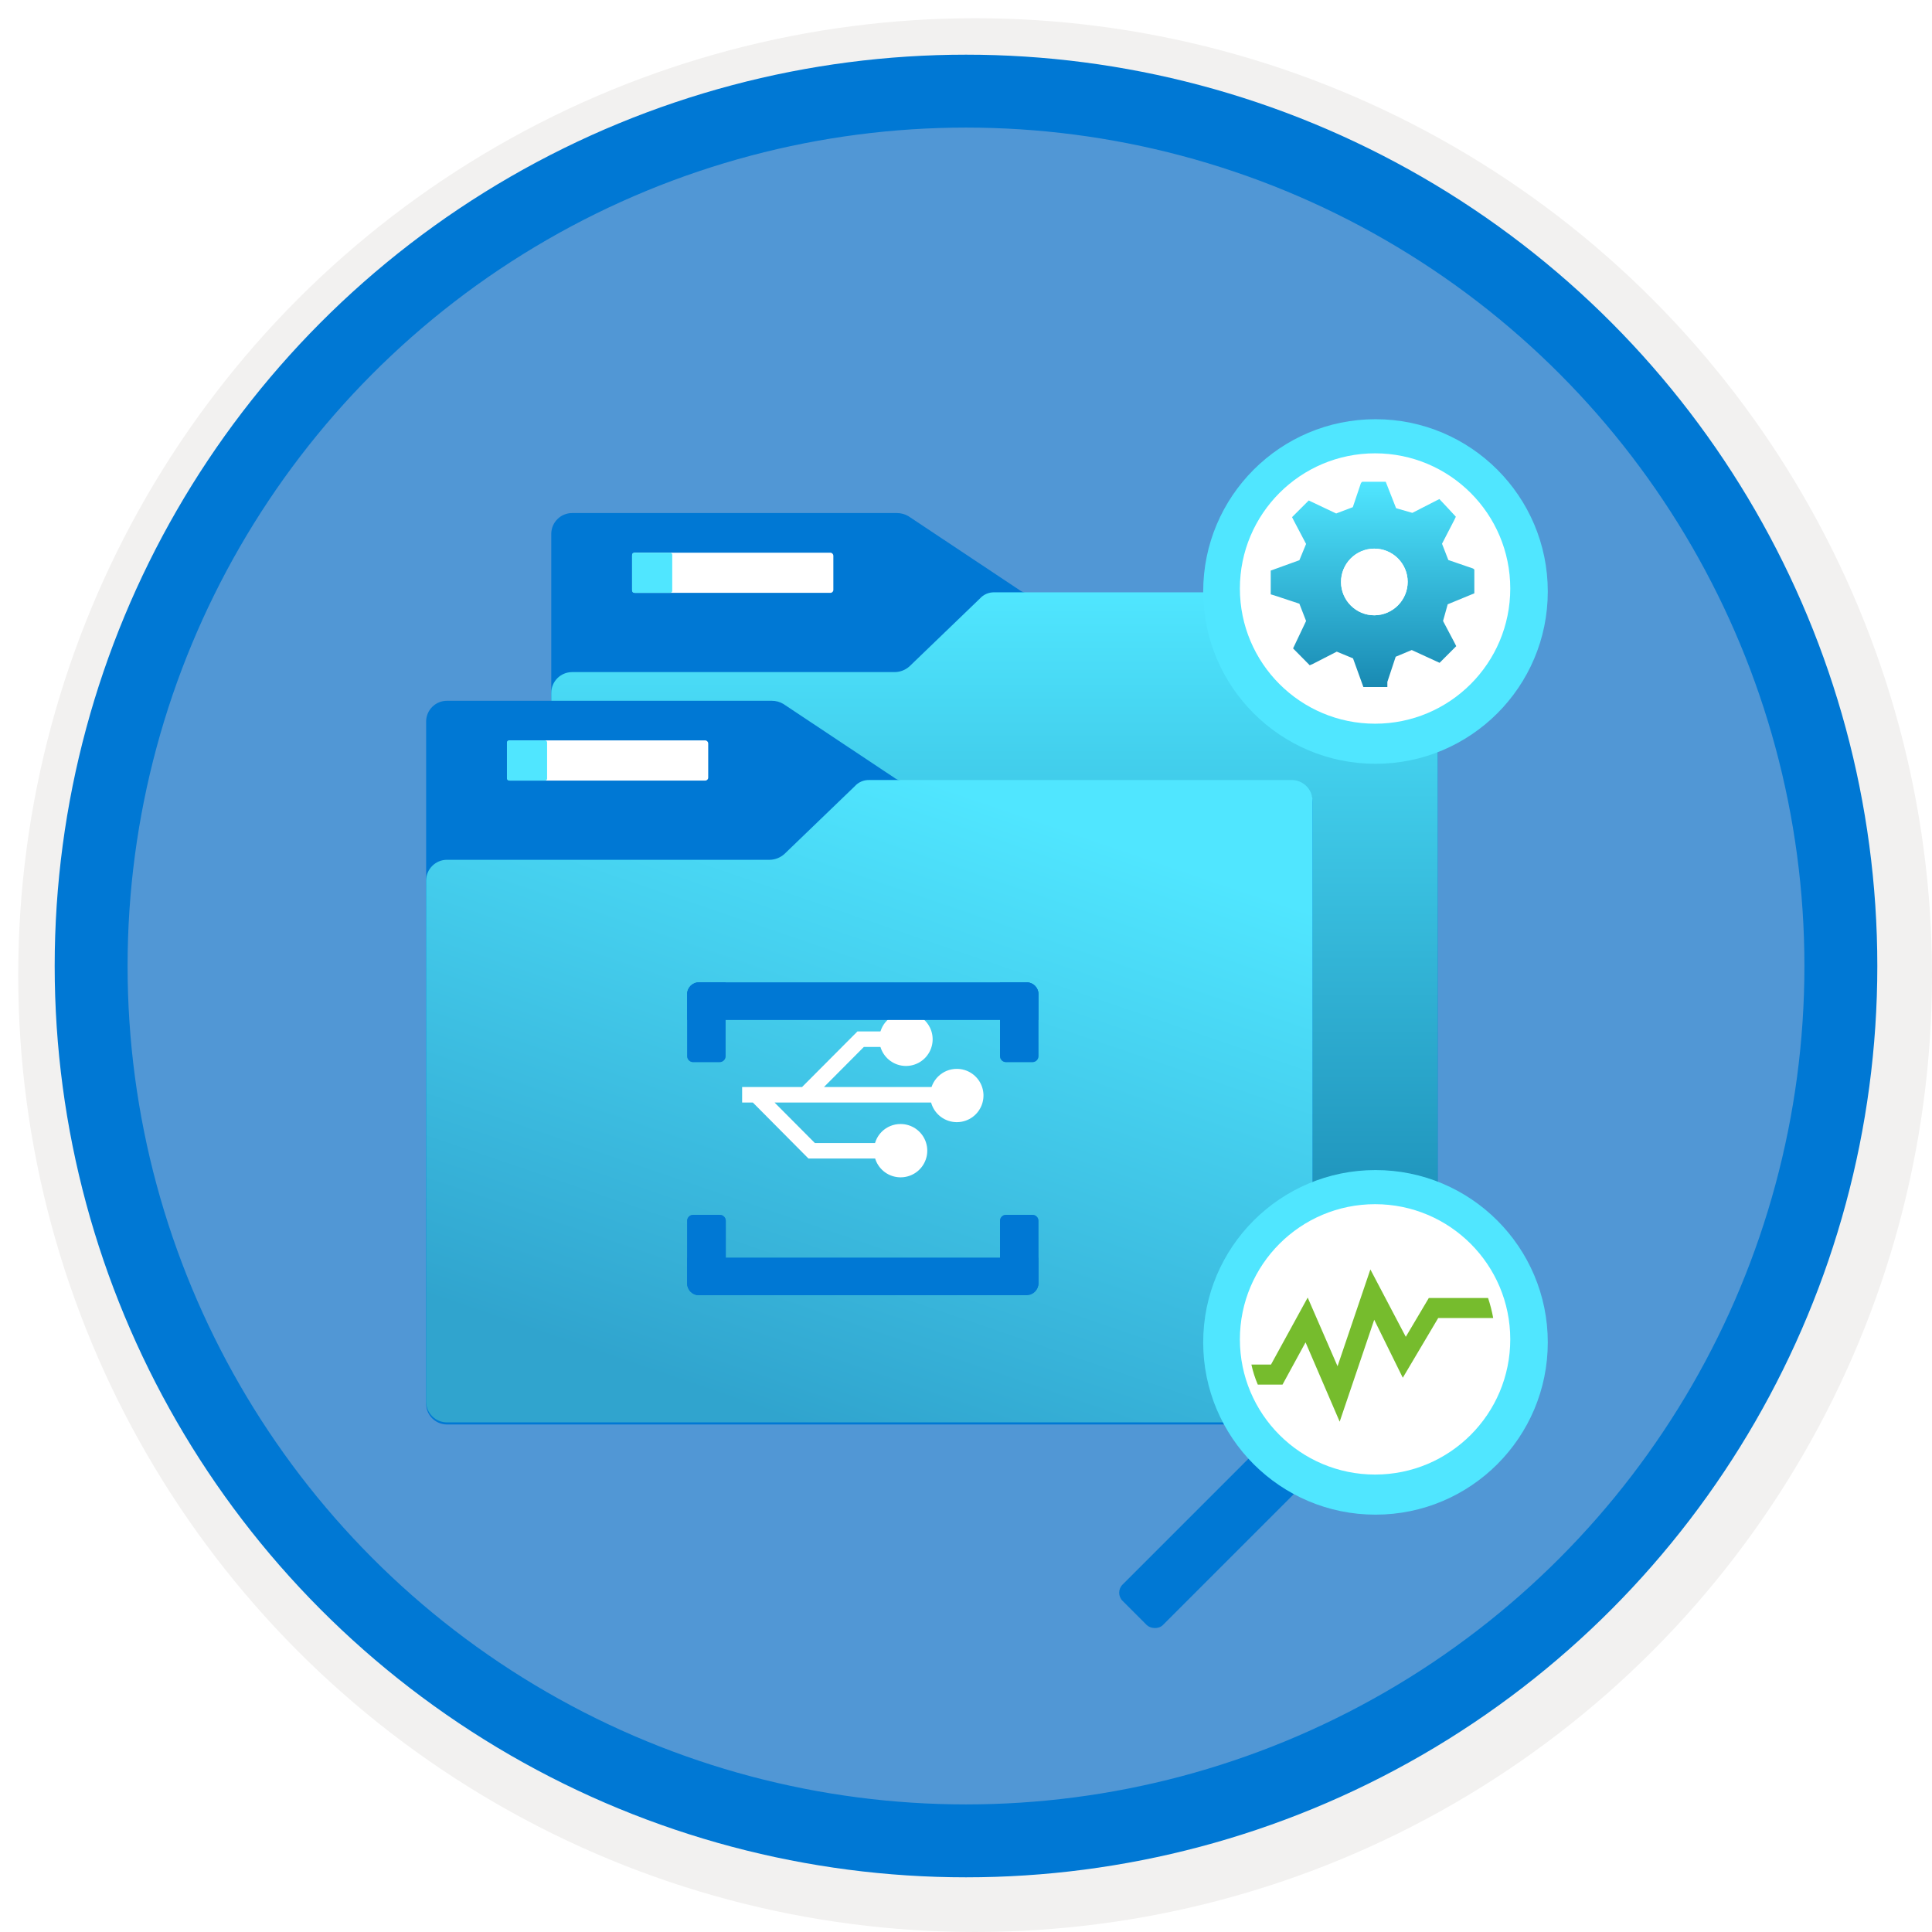 <svg width="106" height="106" viewBox="0 0 106 106" fill="none" xmlns="http://www.w3.org/2000/svg">
<g filter="url(#filter0_d)">
<circle cx="53" cy="53" r="49" fill="#5197D5"/>
<circle cx="53" cy="53" r="50.75" stroke="#F2F1F0" stroke-width="3.5"/>
</g>
<circle cx="53" cy="53" r="48" stroke="#0078D4" stroke-width="4"/>
<g filter="url(#filter1_d)">
<path d="M77.733 30.555H56.536C56.309 30.564 56.086 30.493 55.906 30.355L49.842 26.321C49.651 26.208 49.434 26.149 49.212 26.149H31.39C30.769 26.149 30.262 26.644 30.246 27.265V64.74C30.262 65.361 30.769 65.856 31.39 65.856H77.733C78.354 65.856 78.862 65.361 78.877 64.74V31.699C78.877 31.067 78.365 30.555 77.733 30.555Z" fill="#0078D4"/>
<rect x="34.68" y="28.324" width="11.042" height="2.203" rx="0.16" fill="white"/>
<rect x="34.68" y="28.324" width="2.203" height="2.203" rx="0.11" fill="#50E6FF"/>
<path d="M77.733 30.498H54.562C54.257 30.488 53.964 30.614 53.761 30.841L49.899 34.56C49.678 34.758 49.394 34.87 49.098 34.875H31.39C30.758 34.875 30.246 35.387 30.246 36.019V64.626C30.262 65.246 30.769 65.742 31.39 65.741H77.733C78.354 65.742 78.862 65.246 78.877 64.626V31.699C78.893 31.386 78.78 31.08 78.563 30.853C78.347 30.626 78.047 30.497 77.733 30.498Z" fill="url(#paint0_linear)"/>
</g>
<g filter="url(#filter2_d)">
<circle cx="75.467" cy="30.453" r="9.453" fill="#50E6FF"/>
<circle cx="75.444" cy="30.289" r="7.417" fill="white"/>
<path fill-rule="evenodd" clip-rule="evenodd" d="M80.89 29.249V30.553L79.429 31.155L79.173 32.07L79.808 33.274L79.897 33.452L78.983 34.366L77.456 33.664L76.575 34.032L76.118 35.414V35.693H74.802L74.234 34.121L73.342 33.753L72.038 34.422L71.859 34.5L70.945 33.575L71.659 32.07L71.291 31.122L69.908 30.665L69.719 30.609V29.305L71.291 28.736L71.659 27.844L70.979 26.551L70.889 26.373L71.804 25.459L73.309 26.172L74.223 25.826L74.669 24.5L74.736 24.433H76.029L76.597 25.882L77.489 26.139L78.794 25.47L78.972 25.381L79.463 25.904L79.875 26.35L79.808 26.495L79.117 27.833L79.463 28.725L80.823 29.193L80.89 29.249ZM73.576 29.94C73.582 30.95 74.406 31.764 75.416 31.758C76.423 31.745 77.233 30.925 77.233 29.918C77.227 28.908 76.403 28.095 75.393 28.101C74.384 28.107 73.57 28.931 73.576 29.94Z" fill="url(#paint1_linear)"/>
<path d="M75.416 31.758C74.406 31.764 73.582 30.95 73.576 29.94C73.57 28.931 74.384 28.107 75.393 28.101C76.403 28.095 77.227 28.908 77.233 29.918C77.233 30.925 76.423 31.745 75.416 31.758Z" fill="white"/>
</g>
<g filter="url(#filter3_d)">
<path d="M70.867 40.854H49.67C49.443 40.863 49.22 40.792 49.04 40.654L42.976 36.62C42.785 36.507 42.568 36.448 42.346 36.449H24.524C23.903 36.448 23.395 36.943 23.38 37.564V75.039C23.395 75.66 23.903 76.155 24.524 76.155H70.867C71.488 76.155 71.996 75.66 72.011 75.039V41.998C72.011 41.366 71.499 40.854 70.867 40.854Z" fill="#0078D4"/>
<rect x="27.814" y="38.623" width="11.042" height="2.203" rx="0.16" fill="white"/>
<rect x="27.814" y="38.623" width="2.203" height="2.203" rx="0.11" fill="#50E6FF"/>
<path d="M70.867 40.796H47.696C47.391 40.787 47.098 40.912 46.895 41.14L43.033 44.859C42.812 45.056 42.528 45.168 42.232 45.173H24.524C23.892 45.173 23.38 45.686 23.38 46.318V74.924C23.395 75.545 23.903 76.04 24.524 76.04H70.867C71.488 76.04 71.996 75.545 72.011 74.924V41.998C72.027 41.685 71.914 41.379 71.697 41.151C71.481 40.924 71.181 40.796 70.867 40.796Z" fill="url(#paint2_linear)"/>
</g>
<path d="M52.962 59.64H45.207L47.395 57.441H51.057V56.591H47.043L44.005 59.64H40.717V60.491H41.306L44.356 63.563H48.903V62.713H44.708L42.497 60.491H52.962V59.64Z" fill="white"/>
<path fill-rule="evenodd" clip-rule="evenodd" d="M49.708 55.559C50.3 55.559 50.834 55.917 51.06 56.465C51.286 57.013 51.158 57.642 50.738 58.06C50.317 58.477 49.686 58.6 49.14 58.37C48.594 58.14 48.24 57.603 48.245 57.01C48.245 56.623 48.4 56.253 48.674 55.98C48.949 55.708 49.321 55.556 49.708 55.559ZM51.034 60.094C51.029 60.687 51.383 61.224 51.929 61.453C52.475 61.683 53.106 61.561 53.527 61.144C53.947 60.726 54.075 60.096 53.849 59.548C53.623 59.001 53.089 58.643 52.497 58.643C51.702 58.643 51.053 59.277 51.034 60.072V60.094ZM48.845 64.481C48.299 64.251 47.946 63.714 47.95 63.121C47.95 62.734 48.105 62.364 48.379 62.091C48.654 61.819 49.026 61.667 49.413 61.67C50.005 61.67 50.539 62.028 50.765 62.575C50.991 63.123 50.864 63.753 50.443 64.171C50.022 64.588 49.391 64.71 48.845 64.481Z" fill="white"/>
<g filter="url(#filter4_d)">
<path d="M38.348 51.897H39.81V55.945C39.81 56.126 39.663 56.273 39.481 56.273H38.03C37.849 56.273 37.702 56.126 37.702 55.945V52.544C37.702 52.187 37.991 51.897 38.348 51.897Z" fill="#0078D4"/>
<path opacity="0.5" d="M38.348 51.897H39.81V55.945C39.81 56.126 39.663 56.273 39.481 56.273H38.03C37.849 56.273 37.702 56.126 37.702 55.945V52.544C37.702 52.187 37.991 51.897 38.348 51.897Z" fill="#0078D4"/>
<path d="M54.866 51.897H56.329C56.686 51.897 56.975 52.187 56.975 52.544V55.945C56.975 56.126 56.828 56.273 56.646 56.273H55.184C55.007 56.267 54.866 56.122 54.866 55.945V51.897Z" fill="#0078D4"/>
<path opacity="0.5" d="M54.866 51.897H56.329C56.686 51.897 56.975 52.187 56.975 52.544V55.945C56.975 56.126 56.828 56.273 56.646 56.273H55.184C55.007 56.267 54.866 56.122 54.866 55.945V51.897Z" fill="#0078D4"/>
<path d="M56.975 52.544V53.961H37.701V52.544C37.701 52.187 37.99 51.897 38.347 51.897H56.34C56.693 51.903 56.975 52.191 56.975 52.544Z" fill="#0078D4"/>
<path d="M38.03 64.652H39.492C39.674 64.652 39.821 64.799 39.821 64.981V69.062H38.347C38.176 69.062 38.012 68.994 37.891 68.873C37.769 68.752 37.701 68.587 37.701 68.416V65.015C37.691 64.922 37.722 64.829 37.785 64.76C37.847 64.691 37.937 64.651 38.03 64.652Z" fill="#0078D4"/>
<path opacity="0.5" d="M38.03 64.652H39.492C39.674 64.652 39.821 64.799 39.821 64.981V69.062H38.347C38.176 69.062 38.012 68.994 37.891 68.873C37.769 68.752 37.701 68.587 37.701 68.416V65.015C37.691 64.922 37.722 64.829 37.785 64.76C37.847 64.691 37.937 64.651 38.03 64.652Z" fill="#0078D4"/>
<path d="M55.184 64.652H56.646C56.828 64.652 56.975 64.799 56.975 64.981V68.382C56.975 68.739 56.686 69.028 56.329 69.028H54.866V65.015C54.857 64.924 54.886 64.833 54.946 64.764C55.006 64.695 55.092 64.654 55.184 64.652V64.652Z" fill="#0078D4"/>
<path opacity="0.5" d="M55.184 64.652H56.646C56.828 64.652 56.975 64.799 56.975 64.981V68.382C56.975 68.739 56.686 69.028 56.329 69.028H54.866V65.015C54.857 64.924 54.886 64.833 54.946 64.764C55.006 64.695 55.092 64.654 55.184 64.652V64.652Z" fill="#0078D4"/>
<path d="M37.701 68.415V66.998H56.975V68.415C56.975 68.772 56.686 69.062 56.329 69.062H38.347C37.99 69.062 37.701 68.772 37.701 68.415Z" fill="#0078D4"/>
</g>
<g filter="url(#filter5_d)">
<rect x="61.143" y="85.385" width="13.782" height="3.135" rx="0.63" transform="rotate(-45 61.143 85.385)" fill="#0078D4"/>
<circle cx="75.467" cy="71.649" r="9.453" fill="#50E6FF"/>
<circle cx="75.444" cy="71.485" r="7.417" fill="white"/>
<path d="M71.63 71.649L73.502 76.001L75.397 70.409L76.965 73.591L78.907 70.315H81.925C81.857 69.943 81.763 69.575 81.644 69.216H78.392L77.129 71.345L75.186 67.648L73.385 72.959L71.747 69.192L69.734 72.866H68.658C68.74 73.243 68.857 73.611 69.009 73.966H70.366L71.63 71.649Z" fill="#76BC2D"/>
</g>
<defs>
<filter id="filter0_d" x="0.5" y="0.5" width="105.5" height="105.5" filterUnits="userSpaceOnUse" color-interpolation-filters="sRGB">
<feFlood flood-opacity="0" result="BackgroundImageFix"/>
<feColorMatrix in="SourceAlpha" type="matrix" values="0 0 0 0 0 0 0 0 0 0 0 0 0 0 0 0 0 0 127 0"/>
<feOffset dx="0.5" dy="0.5"/>
<feColorMatrix type="matrix" values="0 0 0 0 0.824 0 0 0 0 0.831 0 0 0 0 0.835 0 0 0 1 0"/>
<feBlend mode="normal" in2="BackgroundImageFix" result="effect1_dropShadow"/>
<feBlend mode="normal" in="SourceGraphic" in2="effect1_dropShadow" result="shape"/>
</filter>
<filter id="filter1_d" x="26.246" y="24.149" width="56.633" height="47.706" filterUnits="userSpaceOnUse" color-interpolation-filters="sRGB">
<feFlood flood-opacity="0" result="BackgroundImageFix"/>
<feColorMatrix in="SourceAlpha" type="matrix" values="0 0 0 0 0 0 0 0 0 0 0 0 0 0 0 0 0 0 127 0"/>
<feOffset dy="2"/>
<feGaussianBlur stdDeviation="2"/>
<feColorMatrix type="matrix" values="0 0 0 0 0 0 0 0 0 0 0 0 0 0 0 0 0 0 0.15 0"/>
<feBlend mode="normal" in2="BackgroundImageFix" result="effect1_dropShadow"/>
<feBlend mode="normal" in="SourceGraphic" in2="effect1_dropShadow" result="shape"/>
</filter>
<filter id="filter2_d" x="62.014" y="19" width="26.906" height="26.906" filterUnits="userSpaceOnUse" color-interpolation-filters="sRGB">
<feFlood flood-opacity="0" result="BackgroundImageFix"/>
<feColorMatrix in="SourceAlpha" type="matrix" values="0 0 0 0 0 0 0 0 0 0 0 0 0 0 0 0 0 0 127 0"/>
<feOffset dy="2"/>
<feGaussianBlur stdDeviation="2"/>
<feColorMatrix type="matrix" values="0 0 0 0 0 0 0 0 0 0 0 0 0 0 0 0 0 0 0.15 0"/>
<feBlend mode="normal" in2="BackgroundImageFix" result="effect1_dropShadow"/>
<feBlend mode="normal" in="SourceGraphic" in2="effect1_dropShadow" result="shape"/>
</filter>
<filter id="filter3_d" x="19.38" y="34.449" width="56.633" height="47.706" filterUnits="userSpaceOnUse" color-interpolation-filters="sRGB">
<feFlood flood-opacity="0" result="BackgroundImageFix"/>
<feColorMatrix in="SourceAlpha" type="matrix" values="0 0 0 0 0 0 0 0 0 0 0 0 0 0 0 0 0 0 127 0"/>
<feOffset dy="2"/>
<feGaussianBlur stdDeviation="2"/>
<feColorMatrix type="matrix" values="0 0 0 0 0 0 0 0 0 0 0 0 0 0 0 0 0 0 0.15 0"/>
<feBlend mode="normal" in2="BackgroundImageFix" result="effect1_dropShadow"/>
<feBlend mode="normal" in="SourceGraphic" in2="effect1_dropShadow" result="shape"/>
</filter>
<filter id="filter4_d" x="33.699" y="49.897" width="27.276" height="25.165" filterUnits="userSpaceOnUse" color-interpolation-filters="sRGB">
<feFlood flood-opacity="0" result="BackgroundImageFix"/>
<feColorMatrix in="SourceAlpha" type="matrix" values="0 0 0 0 0 0 0 0 0 0 0 0 0 0 0 0 0 0 127 0"/>
<feOffset dy="2"/>
<feGaussianBlur stdDeviation="2"/>
<feColorMatrix type="matrix" values="0 0 0 0 0 0 0 0 0 0 0 0 0 0 0 0 0 0 0.15 0"/>
<feBlend mode="normal" in2="BackgroundImageFix" result="effect1_dropShadow"/>
<feBlend mode="normal" in="SourceGraphic" in2="effect1_dropShadow" result="shape"/>
</filter>
<filter id="filter5_d" x="57.404" y="60.196" width="31.516" height="33.145" filterUnits="userSpaceOnUse" color-interpolation-filters="sRGB">
<feFlood flood-opacity="0" result="BackgroundImageFix"/>
<feColorMatrix in="SourceAlpha" type="matrix" values="0 0 0 0 0 0 0 0 0 0 0 0 0 0 0 0 0 0 127 0"/>
<feOffset dy="2"/>
<feGaussianBlur stdDeviation="2"/>
<feColorMatrix type="matrix" values="0 0 0 0 0 0 0 0 0 0 0 0 0 0 0 0 0 0 0.15 0"/>
<feBlend mode="normal" in2="BackgroundImageFix" result="effect1_dropShadow"/>
<feBlend mode="normal" in="SourceGraphic" in2="effect1_dropShadow" result="shape"/>
</filter>
<linearGradient id="paint0_linear" x1="78.917" y1="65.799" x2="78.917" y2="30.498" gradientUnits="userSpaceOnUse">
<stop stop-color="#1C8FB8"/>
<stop offset="1" stop-color="#50E6FF"/>
</linearGradient>
<linearGradient id="paint1_linear" x1="69.741" y1="24.455" x2="69.741" y2="35.648" gradientUnits="userSpaceOnUse">
<stop stop-color="#50E6FF"/>
<stop offset="1" stop-color="#198AB3"/>
</linearGradient>
<linearGradient id="paint2_linear" x1="39" y1="74.5" x2="52" y2="36.5" gradientUnits="userSpaceOnUse">
<stop stop-color="#30A4CE"/>
<stop offset="0.891" stop-color="#50E6FF"/>
</linearGradient>
</defs>
</svg>
